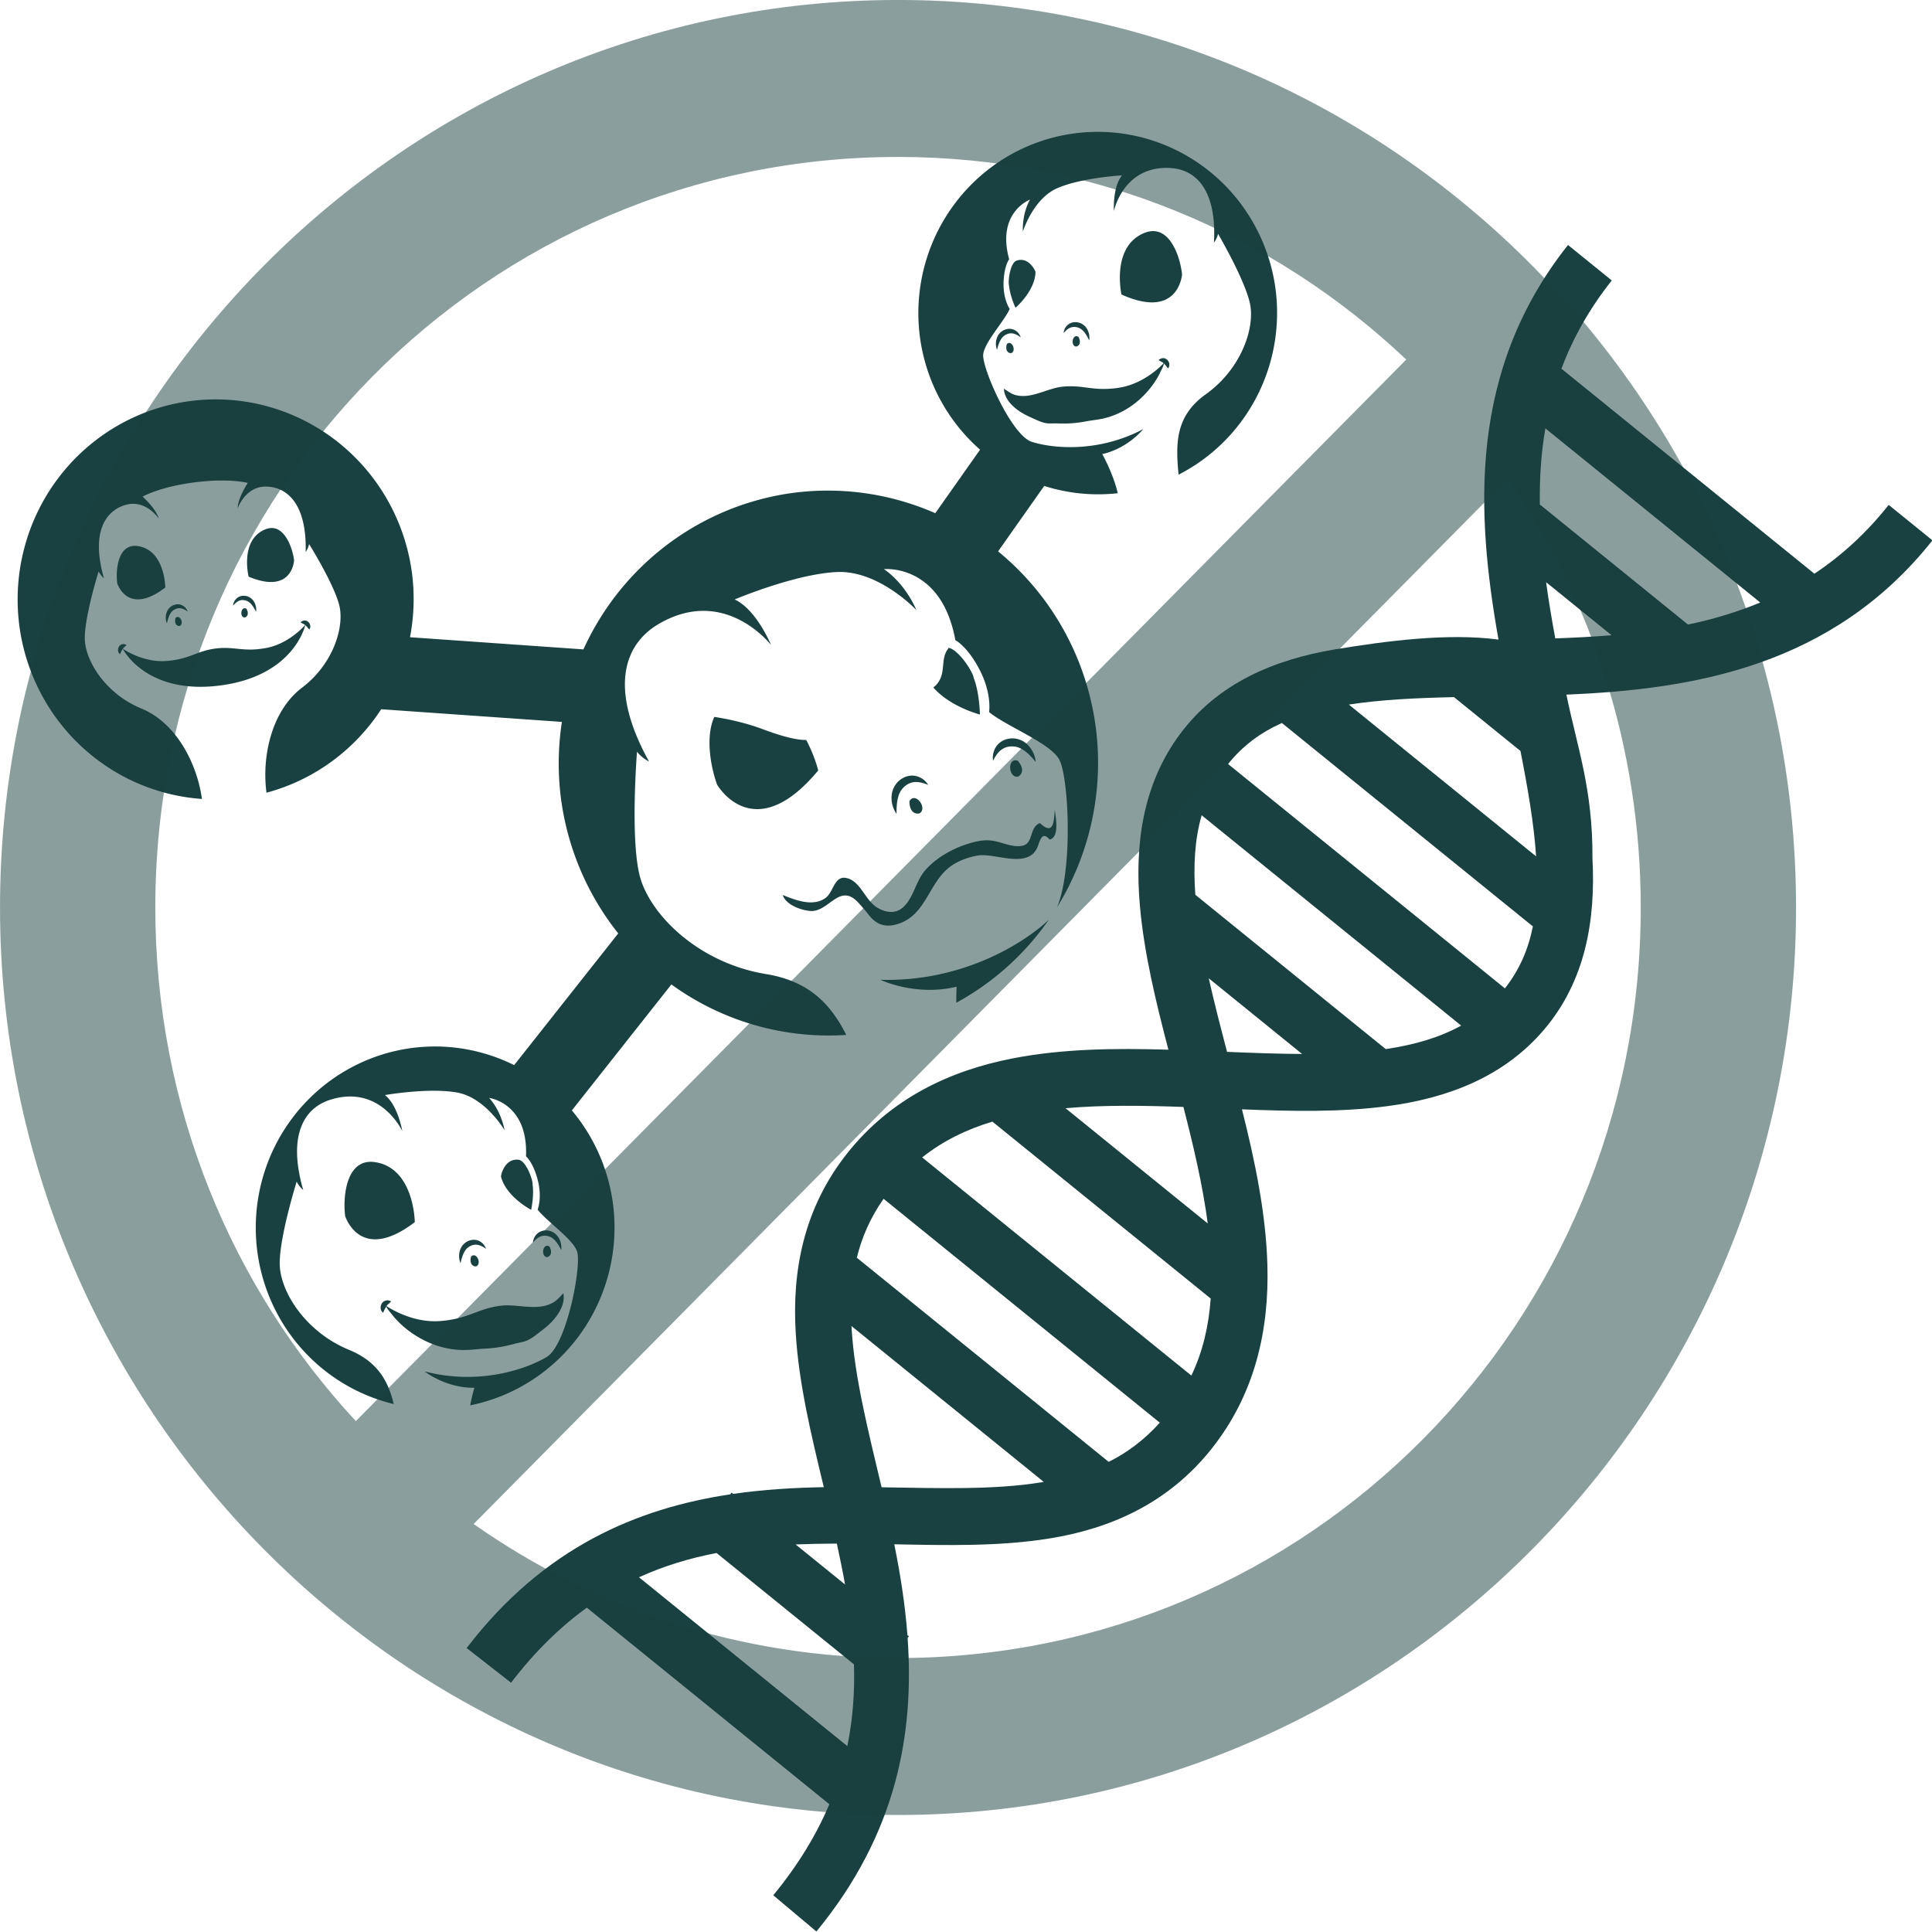 <?xml version="1.0" encoding="UTF-8" standalone="no"?>
<svg
   xmlns:dc="http://purl.org/dc/elements/1.1/"
   xmlns:cc="http://creativecommons.org/ns#"
   xmlns:rdf="http://www.w3.org/1999/02/22-rdf-syntax-ns#"
   xmlns:svg="http://www.w3.org/2000/svg"
   xmlns="http://www.w3.org/2000/svg"
   xmlns:sodipodi="http://sodipodi.sourceforge.net/DTD/sodipodi-0.dtd"
   xmlns:inkscape="http://www.inkscape.org/namespaces/inkscape"
   width="110mm"
   height="110mm"
   version="1.1"
   viewBox="0 0 110 110"
   id="svg3379"
   sodipodi:docname="NonDNA.svg"
   inkscape:version="0.92.3 (2405546, 2018-03-11)">
  <defs
     id="defs3383" />
  <sodipodi:namedview
     pagecolor="#ffffff"
     bordercolor="#666666"
     borderopacity="1"
     objecttolerance="10"
     gridtolerance="10"
     guidetolerance="10"
     inkscape:pageopacity="0"
     inkscape:pageshadow="2"
     inkscape:window-width="1853"
     inkscape:window-height="1025"
     id="namedview3381"
     showgrid="false"
     inkscape:zoom="0.8426935"
     inkscape:cx="271.22258"
     inkscape:cy="152.67725"
     inkscape:window-x="67"
     inkscape:window-y="27"
     inkscape:window-maximized="1"
     inkscape:current-layer="svg3379" />
  <g
     id="Head-1-3-3"
     style="fill:#a73fe9;fill-opacity:1"
     transform="matrix(-0.087,-0.01,-0.01,0.087,166.386,-1.269)" />
  <g
     transform="matrix(0.081,0,0,0.081,53.763,42.163)"
     id="Head-3" />
  <g
     transform="matrix(0.14,0,0,0.14,61.203,12.581)"
     id="Head"
     style="fill:#183f3f;fill-opacity:0.976" />
  <g
     inkscape:groupmode="layer"
     id="layer1"
     inkscape:label="Layer 1"
     transform="translate(0,5.21)" />
  <g
     inkscape:groupmode="layer"
     id="layer2"
     inkscape:label="Layer 2"
     transform="translate(0,5.21)" />
  <g
     id="g5141"
     transform="matrix(1.04,0,0,1.051,0.711,-6.274)">
    <path
       inkscape:connector-curvature="0"
       id="path3009"
       d="m 58.158,13.193 a 9.821,9.821 0 0 0 -8.485,10.995 9.821,9.821 0 0 0 3.298,6.141 l -2.451,3.442 A 14.766,14.766 0 0 0 42.78,32.664 14.766,14.766 0 0 0 31.257,41.149 L 21.762,40.49 A 10.841,10.841 0 0 0 21.876,37.061 10.841,10.841 0 0 0 9.738,27.695 10.841,10.841 0 0 0 0.371,39.832 10.841,10.841 0 0 0 10.371,49.251 C 10.123,47.418 9.016,45.149 7.056,44.352 5.081,43.549 3.954,41.742 3.959,40.521 c 0.005,-1.221 0.757,-3.595 0.757,-3.595 C 4.828,37.156 5.008,37.295 5.008,37.295 4.278,34.786 5.105,33.622 6.204,33.318 7.303,33.014 8.007,34.061 8.007,34.061 7.855,33.512 7.123,32.874 7.123,32.874 c 0,0 0.909,-0.524 2.829,-0.771 1.92,-0.247 2.932,0.029 2.932,0.029 0,0 -0.548,0.802 -0.555,1.373 0,0 0.416,-1.192 1.556,-1.176 1.141,0.016 2.235,0.932 2.165,3.544 0,0 0.139,-0.181 0.188,-0.431 0,0 1.33,2.107 1.644,3.286 0.315,1.18 -0.318,3.213 -2.025,4.491 -1.707,1.278 -2.197,3.781 -1.96,5.622 0.003,0.026 0.002,0.048 0.005,0.073 a 10.841,10.841 0 0 0 6.283,-4.523 l 9.893,0.686 a 14.766,14.766 0 0 0 -0.055,4.119 14.766,14.766 0 0 0 3.139,7.339 l -5.698,7.135 a 9.821,9.821 0 0 0 -5.58,-0.93 9.821,9.821 0 0 0 -8.485,10.994 9.821,9.821 0 0 0 7.471,8.296 c -0.302,-1.259 -0.893,-2.303 -2.44,-2.933 -2.424,-0.986 -3.808,-3.204 -3.801,-4.703 0.007,-1.499 0.929,-4.413 0.929,-4.413 0.136,0.282 0.358,0.453 0.358,0.453 -0.896,-3.081 0.133,-4.462 1.468,-4.883 2.763,-0.873 3.956,1.694 3.956,1.694 0,0 -0.234,-1.398 -0.952,-1.952 0,0 2.424,-0.42 3.97,-0.135 1.545,0.285 2.58,2.038 2.58,2.038 0,0 -0.156,-1.003 -0.845,-1.75 0,0 2.145,0.27 2.02,3.165 0,0 0.393,0.319 0.644,1.288 0.251,0.969 -0.008,1.597 -0.008,1.597 0.514,0.656 1.927,1.591 2.161,2.274 0.258,0.748 -0.562,5.056 -1.662,5.71 -1.101,0.654 -3.706,1.555 -6.688,0.781 0,0 1.14,0.904 2.727,0.889 -0.092,0.31 -0.168,0.628 -0.227,0.95 a 9.821,9.821 0 0 0 7.82,-10.875 9.821,9.821 0 0 0 -2.257,-5.101 l 5.449,-6.824 a 14.766,14.766 0 0 0 9.572,2.734 c -0.838,-1.655 -2.021,-2.912 -4.391,-3.296 -3.772,-0.612 -6.468,-3.32 -6.947,-5.455 -0.479,-2.135 -0.116,-6.588 -0.116,-6.588 0.285,0.357 0.657,0.529 0.657,0.529 -2.281,-4.093 -1.267,-6.394 0.497,-7.432 3.649,-2.145 6.185,1.121 6.185,1.121 0,0 -0.789,-1.914 -1.992,-2.469 0,0 3.316,-1.389 5.609,-1.486 2.294,-0.097 4.338,2.06 4.338,2.06 0,0 -0.55,-1.378 -1.775,-2.217 0,0 3.143,-0.316 3.909,3.848 0,0 0.664,0.327 1.338,1.624 0.674,1.296 0.508,2.273 0.508,2.273 0.946,0.766 3.262,1.637 3.82,2.532 0.542,0.87 0.79,6 -0.104,8.051 a 14.766,14.766 0 0 0 2.132,-9.708 14.766,14.766 0 0 0 -5.354,-9.582 l 2.525,-3.545 a 9.821,9.821 0 0 0 4.026,0.395 c -0.25,-1.07 -0.847,-2.12 -0.847,-2.12 1.414,-0.314 2.24,-1.352 2.24,-1.352 -2.491,1.303 -4.991,1.04 -6.104,0.686 -1.113,-0.354 -2.73,-4.013 -2.655,-4.731 0.068,-0.655 1.131,-1.777 1.452,-2.466 0,0 -0.36,-0.502 -0.338,-1.415 0.023,-0.913 0.307,-1.279 0.307,-1.279 -0.708,-2.546 1.142,-3.229 1.142,-3.229 -0.459,0.805 -0.391,1.729 -0.391,1.729 0,0 0.557,-1.77 1.871,-2.343 1.314,-0.573 3.555,-0.699 3.555,-0.699 -0.524,0.64 -0.443,1.93 -0.443,1.93 0,0 0.53,-2.527 3.165,-2.322 1.274,0.099 2.473,1.113 2.312,4.035 0,0 0.162,-0.197 0.225,-0.476 0,0 1.422,2.399 1.737,3.729 0.315,1.33 -0.457,3.586 -2.407,4.962 -1.667,1.176 -1.658,2.658 -1.491,4.355 A 9.821,9.821 0 0 0 69.153,21.678 9.821,9.821 0 0 0 58.158,13.193 Z m 4.068,5.318 c -0.079,0.015 -0.16,0.039 -0.244,0.072 -1.855,0.722 -1.271,3.34 -1.271,3.34 3.138,1.398 3.317,-1.083 3.318,-1.083 -0.09,-0.895 -0.623,-2.558 -1.802,-2.329 z m -7.149,1.549 c -0.036,0.007 -0.073,0.017 -0.111,0.03 -0.366,0.132 -0.474,1.169 -0.408,1.341 0.043,0.551 0.353,1.211 0.353,1.211 0,0 1.074,-0.901 1.095,-1.942 -0.05,-0.164 -0.389,-0.747 -0.929,-0.64 z m -0.57,3.726 c -0.105,0.015 -0.203,0.045 -0.293,0.099 -0.046,0.024 -0.085,0.061 -0.127,0.093 -0.035,0.039 -0.074,0.074 -0.101,0.118 -0.06,0.084 -0.098,0.178 -0.121,0.272 -0.046,0.188 -0.033,0.38 0.034,0.552 0.046,-0.176 0.093,-0.339 0.167,-0.48 0.037,-0.07 0.076,-0.134 0.125,-0.188 0.047,-0.056 0.101,-0.1 0.161,-0.134 l 0.045,-0.025 c 0.016,-0.009 0.033,-0.013 0.05,-0.021 0.033,-0.017 0.067,-0.022 0.1,-0.033 0.068,-0.013 0.137,-0.017 0.209,-0.006 0.145,0.022 0.294,0.103 0.438,0.212 -0.053,-0.175 -0.183,-0.336 -0.377,-0.416 -0.095,-0.039 -0.204,-0.052 -0.309,-0.043 z m 3.616,-0.363 c -0.105,0.011 -0.209,0.047 -0.295,0.104 -0.173,0.117 -0.268,0.301 -0.284,0.482 0.12,-0.136 0.249,-0.245 0.387,-0.295 0.069,-0.025 0.136,-0.034 0.205,-0.035 0.034,0.004 0.069,0.003 0.104,0.013 0.018,0.003 0.036,0.004 0.053,0.01 l 0.049,0.016 c 0.066,0.021 0.128,0.053 0.185,0.098 0.058,0.042 0.109,0.098 0.159,0.159 0.1,0.124 0.179,0.273 0.259,0.437 0.031,-0.181 0.005,-0.372 -0.077,-0.547 -0.041,-0.087 -0.097,-0.172 -0.173,-0.242 -0.035,-0.037 -0.08,-0.064 -0.122,-0.095 -0.047,-0.023 -0.093,-0.051 -0.143,-0.065 -0.1,-0.035 -0.201,-0.046 -0.307,-0.039 z m -3.6,1.134 c -0.029,0.009 -0.058,0.027 -0.088,0.056 -0.051,0.164 -0.052,0.398 0.133,0.471 0.082,0.032 0.149,0.019 0.202,-0.057 0.119,-0.172 -0.045,-0.534 -0.247,-0.47 z m 3.739,-0.375 c -0.21,-0.023 -0.3,0.364 -0.148,0.509 0.067,0.064 0.136,0.064 0.209,0.016 0.167,-0.108 0.119,-0.338 0.036,-0.488 -0.035,-0.022 -0.067,-0.034 -0.097,-0.037 z m 4.699,1.191 c -0.084,0.011 -0.144,0.044 -0.214,0.097 0.064,0.06 0.138,0.087 0.187,0.114 0.044,0.023 0.063,0.041 0.087,0.064 -0.115,0.123 -1.059,1.098 -2.397,1.318 -1.429,0.234 -1.968,-0.166 -3.137,-0.048 -0.855,0.086 -1.707,0.68 -2.568,0.454 -0.253,-0.067 -0.427,-0.212 -0.642,-0.345 0.029,0.727 0.81,1.262 1.398,1.519 0.267,0.116 0.522,0.253 0.806,0.327 0.246,0.064 0.488,0.023 0.739,0.035 0.511,0.024 1.009,-0.011 1.512,-0.105 0.309,-0.058 0.623,-0.085 0.929,-0.149 1.057,-0.224 1.984,-0.845 2.656,-1.694 0.212,-0.268 0.397,-0.559 0.541,-0.869 0.025,-0.053 0.205,-0.378 0.168,-0.437 l 0.005,0.005 c 0.031,0.031 0.066,0.066 0.101,0.106 0.037,0.042 0.075,0.094 0.13,0.162 0.057,-0.066 0.079,-0.147 0.071,-0.233 -0.01,-0.085 -0.049,-0.167 -0.113,-0.229 -0.033,-0.031 -0.075,-0.06 -0.122,-0.077 -0.048,-0.017 -0.096,-0.021 -0.137,-0.016 z M 6.503,35.561 c -0.761,0.175 -0.851,1.373 -0.769,2.006 0,0 0.558,1.799 2.633,0.23 0,0 -0.017,-2.032 -1.51,-2.246 -0.068,-0.01 -0.132,-0.013 -0.193,-0.011 -0.057,0.002 -0.111,0.009 -0.161,0.021 z m 7.5,-0.966 c -0.059,0.013 -0.121,0.033 -0.184,0.06 -1.389,0.586 -0.891,2.555 -0.891,2.555 2.406,0.991 2.488,-0.89 2.488,-0.89 -0.087,-0.675 -0.525,-1.923 -1.413,-1.725 z m -5.034,4.116 c -0.093,0.016 -0.18,0.045 -0.26,0.096 -0.041,0.022 -0.075,0.056 -0.11,0.085 -0.031,0.035 -0.064,0.068 -0.087,0.108 -0.052,0.076 -0.084,0.162 -0.102,0.246 -0.036,0.169 -0.02,0.34 0.045,0.491 0.037,-0.159 0.076,-0.305 0.137,-0.433 0.031,-0.063 0.064,-0.122 0.106,-0.171 0.04,-0.051 0.087,-0.091 0.14,-0.123 l 0.041,-0.025 c 0.013,-0.008 0.03,-0.012 0.044,-0.02 0.028,-0.016 0.059,-0.021 0.089,-0.032 0.06,-0.013 0.121,-0.019 0.186,-0.011 0.129,0.016 0.265,0.084 0.396,0.178 -0.055,-0.152 -0.175,-0.291 -0.348,-0.359 -0.086,-0.033 -0.184,-0.043 -0.277,-0.031 z m 3.61,-0.463 c -0.093,0.013 -0.185,0.047 -0.26,0.1 -0.15,0.109 -0.232,0.274 -0.243,0.437 0.101,-0.125 0.214,-0.226 0.335,-0.274 0.061,-0.024 0.121,-0.035 0.182,-0.036 0.032,0.003 0.062,0.001 0.094,0.009 0.016,0.003 0.032,0.003 0.048,0.008 l 0.045,0.013 c 0.059,0.018 0.117,0.045 0.167,0.084 0.053,0.036 0.1,0.084 0.146,0.138 0.092,0.108 0.167,0.24 0.242,0.384 0.024,-0.163 -0.004,-0.332 -0.081,-0.487 -0.038,-0.077 -0.091,-0.152 -0.161,-0.212 -0.032,-0.033 -0.074,-0.056 -0.111,-0.083 -0.042,-0.019 -0.084,-0.043 -0.129,-0.055 -0.09,-0.028 -0.181,-0.035 -0.275,-0.027 z m -3.578,1.151 c -0.025,0.009 -0.052,0.025 -0.077,0.051 -0.041,0.148 -0.036,0.358 0.131,0.418 0.074,0.027 0.133,0.013 0.178,-0.056 0.102,-0.156 -0.053,-0.475 -0.232,-0.412 z m 3.72,-0.479 c -0.188,-0.015 -0.258,0.333 -0.12,0.458 0.061,0.056 0.122,0.054 0.186,0.009 0.147,-0.101 0.098,-0.305 0.021,-0.437 -0.031,-0.019 -0.06,-0.028 -0.087,-0.03 z m -6.683,1.945 c -0.038,0.004 -0.078,0.017 -0.116,0.041 -0.038,0.024 -0.069,0.057 -0.091,0.091 -0.044,0.067 -0.061,0.146 -0.052,0.222 0.01,0.076 0.046,0.143 0.108,0.189 0.035,-0.07 0.056,-0.124 0.08,-0.167 0.023,-0.042 0.046,-0.08 0.067,-0.113 8.482e-4,-0.002 0.002,-0.003 0.004,-0.005 0.115,0.21 1.44,2.483 5.333,1.981 3.893,-0.502 4.599,-3.036 4.657,-3.268 0.001,0.002 0.003,0.003 0.005,0.004 0.029,0.027 0.061,0.056 0.094,0.092 0.034,0.036 0.068,0.082 0.12,0.141 0.049,-0.061 0.066,-0.134 0.056,-0.21 -0.013,-0.076 -0.049,-0.148 -0.108,-0.202 l -5.14e-4,6.6e-5 c -0.03,-0.027 -0.068,-0.052 -0.111,-0.065 -0.043,-0.014 -0.085,-0.016 -0.123,-0.01 -0.074,0.012 -0.128,0.043 -0.189,0.092 0.059,0.051 0.126,0.074 0.17,0.097 0.041,0.02 0.057,0.036 0.079,0.055 -0.099,0.112 -0.917,1.008 -2.106,1.237 -1.269,0.245 -1.761,-0.098 -2.802,0.036 -1.041,0.134 -1.429,0.591 -2.72,0.676 -1.209,0.08 -2.227,-0.579 -2.351,-0.663 0.017,-0.025 0.028,-0.045 0.062,-0.074 0.038,-0.033 0.096,-0.072 0.14,-0.137 -0.072,-0.032 -0.131,-0.049 -0.206,-0.041 z m 45.218,0.195 c -0.028,0.042 -0.064,0.091 -0.107,0.161 -0.257,0.413 -0.147,0.954 -0.31,1.408 -0.073,0.204 -0.227,0.451 -0.431,0.579 0.935,1.063 2.555,1.469 2.555,1.469 0,0 -0.017,-1.168 -0.343,-1.991 -0.023,-0.268 -0.763,-1.472 -1.364,-1.625 z m -12.833,3.746 c -0.5,1.069 -0.2,2.72 0.152,3.671 -0.002,-0.001 1.996,3.444 5.535,-0.77 0,0 -0.188,-0.785 -0.658,-1.652 -0.817,0.023 -2.253,-0.54 -2.507,-0.63 -0.785,-0.28 -1.664,-0.488 -2.522,-0.619 z m 16.163,1.175 c -0.082,0.011 -0.163,0.031 -0.243,0.057 -0.158,0.06 -0.305,0.155 -0.415,0.28 -0.218,0.252 -0.293,0.573 -0.247,0.863 0.131,-0.258 0.288,-0.479 0.482,-0.613 0.096,-0.066 0.197,-0.109 0.304,-0.137 0.056,-0.009 0.109,-0.024 0.167,-0.023 0.028,-8.14e-4 0.057,-0.007 0.086,-0.005 l 0.083,0.005 c 0.11,0.007 0.22,0.031 0.325,0.079 0.107,0.041 0.209,0.108 0.311,0.182 0.204,0.151 0.387,0.352 0.577,0.573 -0.025,-0.293 -0.141,-0.578 -0.339,-0.818 -0.099,-0.119 -0.219,-0.228 -0.365,-0.306 -0.068,-0.044 -0.151,-0.068 -0.228,-0.099 -0.082,-0.018 -0.164,-0.043 -0.248,-0.045 -0.085,-0.007 -0.168,-0.005 -0.249,0.006 z m 0.28,1.178 c -0.335,0.049 -0.318,0.686 -0.026,0.849 0.128,0.073 0.235,0.045 0.33,-0.058 0.216,-0.235 0.048,-0.571 -0.139,-0.772 -0.062,-0.02 -0.117,-0.025 -0.165,-0.018 z m -5.731,0.835 c -0.084,0.01 -0.167,0.03 -0.247,0.058 -0.157,0.064 -0.297,0.152 -0.416,0.272 -0.062,0.055 -0.108,0.128 -0.159,0.195 -0.039,0.074 -0.085,0.145 -0.109,0.223 -0.061,0.155 -0.081,0.315 -0.08,0.471 0.004,0.31 0.101,0.602 0.273,0.842 6.35e-4,-0.292 0.009,-0.564 0.067,-0.811 0.028,-0.123 0.063,-0.239 0.118,-0.341 0.049,-0.104 0.117,-0.194 0.196,-0.272 l 0.06,-0.057 c 0.02,-0.02 0.047,-0.034 0.068,-0.051 0.044,-0.04 0.094,-0.062 0.143,-0.091 0.1,-0.048 0.204,-0.082 0.32,-0.094 0.233,-0.024 0.498,0.043 0.765,0.153 -0.156,-0.251 -0.421,-0.448 -0.751,-0.496 -0.082,-0.011 -0.167,-0.012 -0.25,-0.002 z m 0.213,1.21 c -0.087,0.001 -0.172,0.048 -0.241,0.16 -0.013,0.275 0.078,0.639 0.395,0.677 0.138,0.016 0.239,-0.03 0.289,-0.17 0.1,-0.269 -0.18,-0.671 -0.442,-0.667 z m 7.711,0.633 c -0.016,0.261 -0.033,0.524 -0.085,0.715 -0.087,0.316 -0.273,0.429 -0.727,0.006 -0.606,0.235 -0.331,1.108 -0.968,1.23 -0.483,0.092 -0.962,-0.128 -1.422,-0.235 -0.459,-0.107 -0.841,-0.063 -1.291,0.054 -0.954,0.248 -1.97,0.781 -2.621,1.536 -0.484,0.562 -0.61,1.425 -1.152,1.945 -0.407,0.391 -0.931,0.339 -1.402,0.079 -0.674,-0.371 -0.906,-1.314 -1.57,-1.58 -0.847,-0.339 -0.825,0.701 -1.333,1.044 -0.697,0.469 -1.625,0.098 -2.32,-0.174 0.162,0.529 1.017,0.834 1.532,0.864 0.996,0.056 1.583,-1.558 2.604,-0.452 0.183,0.197 0.381,0.42 0.546,0.631 0.394,0.51 0.851,0.735 1.539,0.547 1.72,-0.471 1.733,-2.413 3.148,-3.263 0.393,-0.236 0.852,-0.388 1.302,-0.467 0.952,-0.168 2.81,0.797 3.298,-0.517 0.142,-0.384 0.25,-0.794 0.645,-0.348 0.558,-0.136 0.323,-1.236 0.278,-1.615 z m -0.327,5.961 c -1.385,1.295 -4.77,3.377 -9.22,3.25 0,0 1.919,0.914 4.174,0.375 0,0 -0.019,0.354 -0.017,0.869 a 14.766,14.766 0 0 0 5.063,-4.494 z m -37.406,13.142 c -1.101,0.253 -1.232,1.988 -1.114,2.904 8.02e-4,-1.03e-4 0.807,2.604 3.812,0.333 0,0 -0.026,-2.941 -2.185,-3.251 -0.098,-0.014 -0.192,-0.019 -0.279,-0.016 -0.082,0.003 -0.16,0.013 -0.233,0.03 z m 8.135,-0.136 c -0.516,0.099 -0.706,0.727 -0.718,0.902 0.282,1.106 1.653,1.803 1.653,1.803 0,0 0.168,-0.782 0.076,-1.382 0.028,-0.199 -0.344,-1.28 -0.769,-1.33 -0.087,-0.01 -0.168,-0.007 -0.241,0.007 z m 1.648,3.825 c -0.115,0.016 -0.227,0.057 -0.319,0.122 -0.186,0.134 -0.284,0.338 -0.298,0.539 0.127,-0.153 0.266,-0.276 0.415,-0.335 0.075,-0.029 0.149,-0.042 0.224,-0.045 0.039,0.003 0.076,-2.81e-4 0.115,0.01 0.019,0.003 0.039,0.004 0.058,0.01 l 0.055,0.016 c 0.073,0.022 0.142,0.054 0.205,0.102 0.065,0.045 0.123,0.104 0.179,0.169 0.113,0.132 0.204,0.294 0.297,0.471 0.028,-0.199 -0.006,-0.408 -0.101,-0.597 -0.048,-0.095 -0.112,-0.185 -0.197,-0.26 -0.039,-0.04 -0.09,-0.069 -0.137,-0.102 -0.052,-0.024 -0.103,-0.054 -0.159,-0.068 -0.111,-0.035 -0.222,-0.044 -0.338,-0.033 z m -3.949,0.509 c -0.114,0.019 -0.221,0.056 -0.319,0.118 -0.05,0.028 -0.092,0.069 -0.136,0.106 -0.038,0.044 -0.079,0.084 -0.107,0.133 -0.064,0.094 -0.102,0.198 -0.125,0.302 -0.044,0.207 -0.025,0.418 0.054,0.603 0.045,-0.194 0.093,-0.374 0.168,-0.531 0.038,-0.077 0.079,-0.149 0.13,-0.209 0.049,-0.063 0.107,-0.112 0.172,-0.151 l 0.049,-0.029 c 0.017,-0.01 0.037,-0.015 0.054,-0.024 0.036,-0.019 0.072,-0.027 0.109,-0.04 0.074,-0.017 0.148,-0.023 0.228,-0.013 0.159,0.019 0.325,0.104 0.487,0.219 -0.065,-0.191 -0.212,-0.363 -0.425,-0.445 -0.106,-0.04 -0.225,-0.052 -0.34,-0.038 z m 4.078,0.32 c -0.194,0.039 -0.257,0.417 -0.099,0.56 0.075,0.069 0.15,0.065 0.229,0.011 0.18,-0.124 0.12,-0.374 0.025,-0.536 -0.058,-0.034 -0.11,-0.044 -0.155,-0.035 z m -3.993,0.515 c -0.046,0.003 -0.094,0.025 -0.141,0.073 -0.051,0.181 -0.045,0.438 0.16,0.513 0.09,0.032 0.164,0.016 0.219,-0.069 0.117,-0.179 -0.04,-0.529 -0.238,-0.517 z M 20.474,76.419 c -0.045,0.005 -0.095,0.021 -0.142,0.05 -0.046,0.029 -0.084,0.07 -0.111,0.112 -0.053,0.083 -0.075,0.179 -0.064,0.272 0.012,0.093 0.055,0.175 0.132,0.231 0.042,-0.086 0.069,-0.151 0.098,-0.205 0.028,-0.052 0.056,-0.098 0.082,-0.139 0.001,-0.002 0.003,-0.003 0.004,-0.005 -0.025,0.072 0.247,0.375 0.287,0.425 0.23,0.295 0.5,0.56 0.793,0.793 0.928,0.74 2.072,1.173 3.256,1.15 0.343,-0.007 0.685,-0.056 1.029,-0.072 0.561,-0.025 1.1,-0.112 1.64,-0.263 0.265,-0.074 0.533,-0.091 0.782,-0.221 0.285,-0.15 0.524,-0.359 0.78,-0.549 0.566,-0.42 1.267,-1.186 1.117,-1.969 -0.196,0.195 -0.346,0.393 -0.6,0.526 -0.863,0.456 -1.919,0.032 -2.854,0.152 -1.277,0.165 -1.754,0.725 -3.338,0.83 -1.484,0.097 -2.733,-0.71 -2.886,-0.813 0.02,-0.03 0.035,-0.054 0.076,-0.091 0.045,-0.042 0.118,-0.088 0.172,-0.168 -0.088,-0.038 -0.16,-0.059 -0.253,-0.051 z"
       style="opacity:1;fill:#183f3f;fill-opacity:0.986;stroke:none;stroke-width:0.302;stroke-linecap:round;stroke-linejoin:round;stroke-miterlimit:4;stroke-dasharray:none;stroke-opacity:1" />
    <path
       sodipodi:nodetypes="cccccccsscccccccccccccccsscccsccccccccccccccccccccccccccccccccccccccccccccccccccccccccccccccccccccccccc"
       inkscape:connector-curvature="0"
       id="path3173"
       d="m 87.554,21.162 -2.396,-1.921 c -5.472,6.824 -5.036,14.52 -3.805,21.377 -2.766,-0.362 -6.082,0.064 -8.965,0.532 -3.304,0.553 -6.393,1.813 -8.478,4.596 -2.052,2.739 -2.479,6.015 -2.189,9.29 0.227,2.562 0.869,5.183 1.561,7.799 -2.874,-0.086 -5.786,-0.061 -8.563,0.478 -3.391,0.658 -6.625,2.147 -9.018,5.13 -2.395,2.986 -3.026,6.387 -2.823,9.725 0.169,2.774 0.856,5.561 1.538,8.366 -1.624,0.029 -3.286,0.124 -4.958,0.364 l -0.088,-0.071 -0.076,0.095 c -5.067,0.756 -10.188,2.843 -14.43,8.327 l 2.43,1.879 c 1.325,-1.713 2.712,-3.037 4.149,-4.066 L 44.719,103.709 c -0.692,1.626 -1.685,3.267 -3.069,4.933 l 2.361,1.963 c 4.434,-5.335 5.358,-10.789 4.994,-15.901 l 0.073,-0.091 -0.084,-0.067 c -0.128,-1.683 -0.395,-3.327 -0.719,-4.918 2.886,0.056 5.754,0.122 8.498,-0.316 3.303,-0.526 6.485,-1.881 8.88,-4.867 2.392,-2.983 3.143,-6.464 3.049,-9.917 -0.077,-2.828 -0.685,-5.676 -1.393,-8.463 2.703,0.107 5.401,0.164 7.95,-0.171 3.259,-0.428 6.366,-1.555 8.594,-4.153 2.264,-2.64 2.821,-5.929 2.644,-9.275 0.02,-3.765 -0.825,-5.968 -1.427,-8.867 6.961,-0.288 14.569,-1.533 20.041,-8.357 l -2.396,-1.921 c -1.247,1.555 -2.613,2.772 -4.069,3.728 L 84.799,25.944 c 0.617,-1.629 1.508,-3.226 2.756,-4.782 z m -3.635,8.013 11.763,9.434 c -1.275,0.526 -2.597,0.912 -3.955,1.194 l -8.111,-6.504 c -0.02,-1.387 0.065,-2.763 0.302,-4.123 z m 0.04,8.334 3.582,2.872 c -1.018,0.084 -2.047,0.136 -3.08,0.171 -0.19,-1.016 -0.363,-2.031 -0.502,-3.043 z m -5.042,6.226 3.639,2.918 c 0.406,2.04 0.74,3.96 0.855,5.707 L 73.16,44.139 c 1.731,-0.267 3.678,-0.358 5.758,-0.404 z m -9.423,1.401 13.741,11.02 c -0.252,1.252 -0.738,2.359 -1.531,3.357 L 66.549,47.359 c 0.801,-0.991 1.778,-1.704 2.945,-2.223 z m -4.392,4.999 14.207,11.393 C 78.128,62.178 76.751,62.57 75.179,62.802 L 64.756,54.443 c -0.116,-1.585 -0.03,-3.014 0.346,-4.307 z m 0.389,8.833 5.11,4.098 c -1.321,-0.005 -2.705,-0.057 -4.108,-0.114 -0.361,-1.358 -0.71,-2.696 -1.002,-3.984 z m -1.387,6.968 c 0.562,2.158 1.064,4.287 1.331,6.312 l -7.785,-6.243 c 2.036,-0.179 4.226,-0.148 6.454,-0.069 z m -10.459,0.794 11.952,9.585 c -0.106,1.483 -0.43,2.869 -1.057,4.174 L 49.801,68.67 c 1.138,-0.896 2.42,-1.513 3.844,-1.939 z m -5.958,4.181 15.124,12.129 c -0.849,0.933 -1.777,1.618 -2.798,2.123 L 46.224,74.104 c 0.272,-1.106 0.737,-2.161 1.464,-3.192 z m -1.753,6.897 10.524,8.44 c -0.057,0.009 -0.112,0.02 -0.169,0.029 -2.555,0.407 -5.538,0.313 -8.71,0.263 -0.739,-3.085 -1.479,-5.978 -1.637,-8.561 -0.004,-0.058 -0.005,-0.114 -0.008,-0.172 z m -0.804,11.782 c 0.162,0.74 0.317,1.478 0.449,2.216 l -2.705,-2.169 c 0.747,-0.031 1.5,-0.045 2.256,-0.047 z m -6.586,0.51 7.523,6.033 c 0.046,1.471 -0.055,2.945 -0.363,4.428 L 34.298,91.415 c 1.381,-0.623 2.799,-1.04 4.246,-1.315 z"
       style="color:#000000;font-style:normal;font-variant:normal;font-weight:normal;font-stretch:normal;font-size:medium;line-height:normal;font-family:sans-serif;font-variant-ligatures:normal;font-variant-position:normal;font-variant-caps:normal;font-variant-numeric:normal;font-variant-alternates:normal;font-feature-settings:normal;text-indent:0;text-align:start;text-decoration:none;text-decoration-line:none;text-decoration-style:solid;text-decoration-color:#000000;letter-spacing:normal;word-spacing:normal;text-transform:none;writing-mode:lr-tb;direction:ltr;text-orientation:mixed;dominant-baseline:auto;baseline-shift:baseline;text-anchor:start;white-space:normal;shape-padding:0;clip-rule:nonzero;display:inline;overflow:visible;visibility:visible;opacity:1;isolation:auto;mix-blend-mode:normal;color-interpolation:sRGB;color-interpolation-filters:linearRGB;solid-color:#000000;solid-opacity:1;vector-effect:none;fill:#183f3f;fill-opacity:0.986;fill-rule:nonzero;stroke:none;stroke-width:3.071;stroke-linecap:butt;stroke-linejoin:miter;stroke-miterlimit:4;stroke-dasharray:none;stroke-dashoffset:0;stroke-opacity:1;color-rendering:auto;image-rendering:auto;shape-rendering:auto;text-rendering:auto;enable-background:accumulate" />
    <path
       inkscape:connector-curvature="0"
       id="path2937"
       d="m 48.479,5.968 c -27.101,0 -49.162,22.061 -49.162,49.162 0,27.101 22.061,49.162 49.162,49.162 27.101,0 49.164,-22.061 49.164,-49.162 0,-27.101 -22.062,-49.162 -49.164,-49.162 z m 0,8.503 c 10.779,0 20.557,4.166 27.823,10.977 L 18.797,82.954 C 11.985,75.688 7.819,65.909 7.819,55.131 c 0,-22.506 18.153,-40.659 40.659,-40.659 z M 81.877,31.897 c 4.579,6.58 7.263,14.585 7.263,23.234 0,22.506 -18.155,40.659 -40.661,40.659 -8.648,0 -16.652,-2.683 -23.232,-7.261 z"
       style="color:#000000;font-style:normal;font-variant:normal;font-weight:normal;font-stretch:normal;font-size:medium;line-height:normal;font-family:sans-serif;font-variant-ligatures:normal;font-variant-position:normal;font-variant-caps:normal;font-variant-numeric:normal;font-variant-alternates:normal;font-feature-settings:normal;text-indent:0;text-align:start;text-decoration:none;text-decoration-line:none;text-decoration-style:solid;text-decoration-color:#000000;letter-spacing:normal;word-spacing:normal;text-transform:none;writing-mode:lr-tb;direction:ltr;text-orientation:mixed;dominant-baseline:auto;baseline-shift:baseline;text-anchor:start;white-space:normal;shape-padding:0;clip-rule:nonzero;display:inline;overflow:visible;visibility:visible;opacity:0.5;isolation:auto;mix-blend-mode:normal;color-interpolation:sRGB;color-interpolation-filters:linearRGB;solid-color:#000000;solid-opacity:1;vector-effect:none;fill:#183f3f;fill-opacity:1;fill-rule:nonzero;stroke:none;stroke-width:8.503;stroke-linecap:round;stroke-linejoin:round;stroke-miterlimit:4;stroke-dasharray:none;stroke-dashoffset:0;stroke-opacity:1;color-rendering:auto;image-rendering:auto;shape-rendering:auto;text-rendering:auto;enable-background:accumulate" />
  </g>
</svg>
